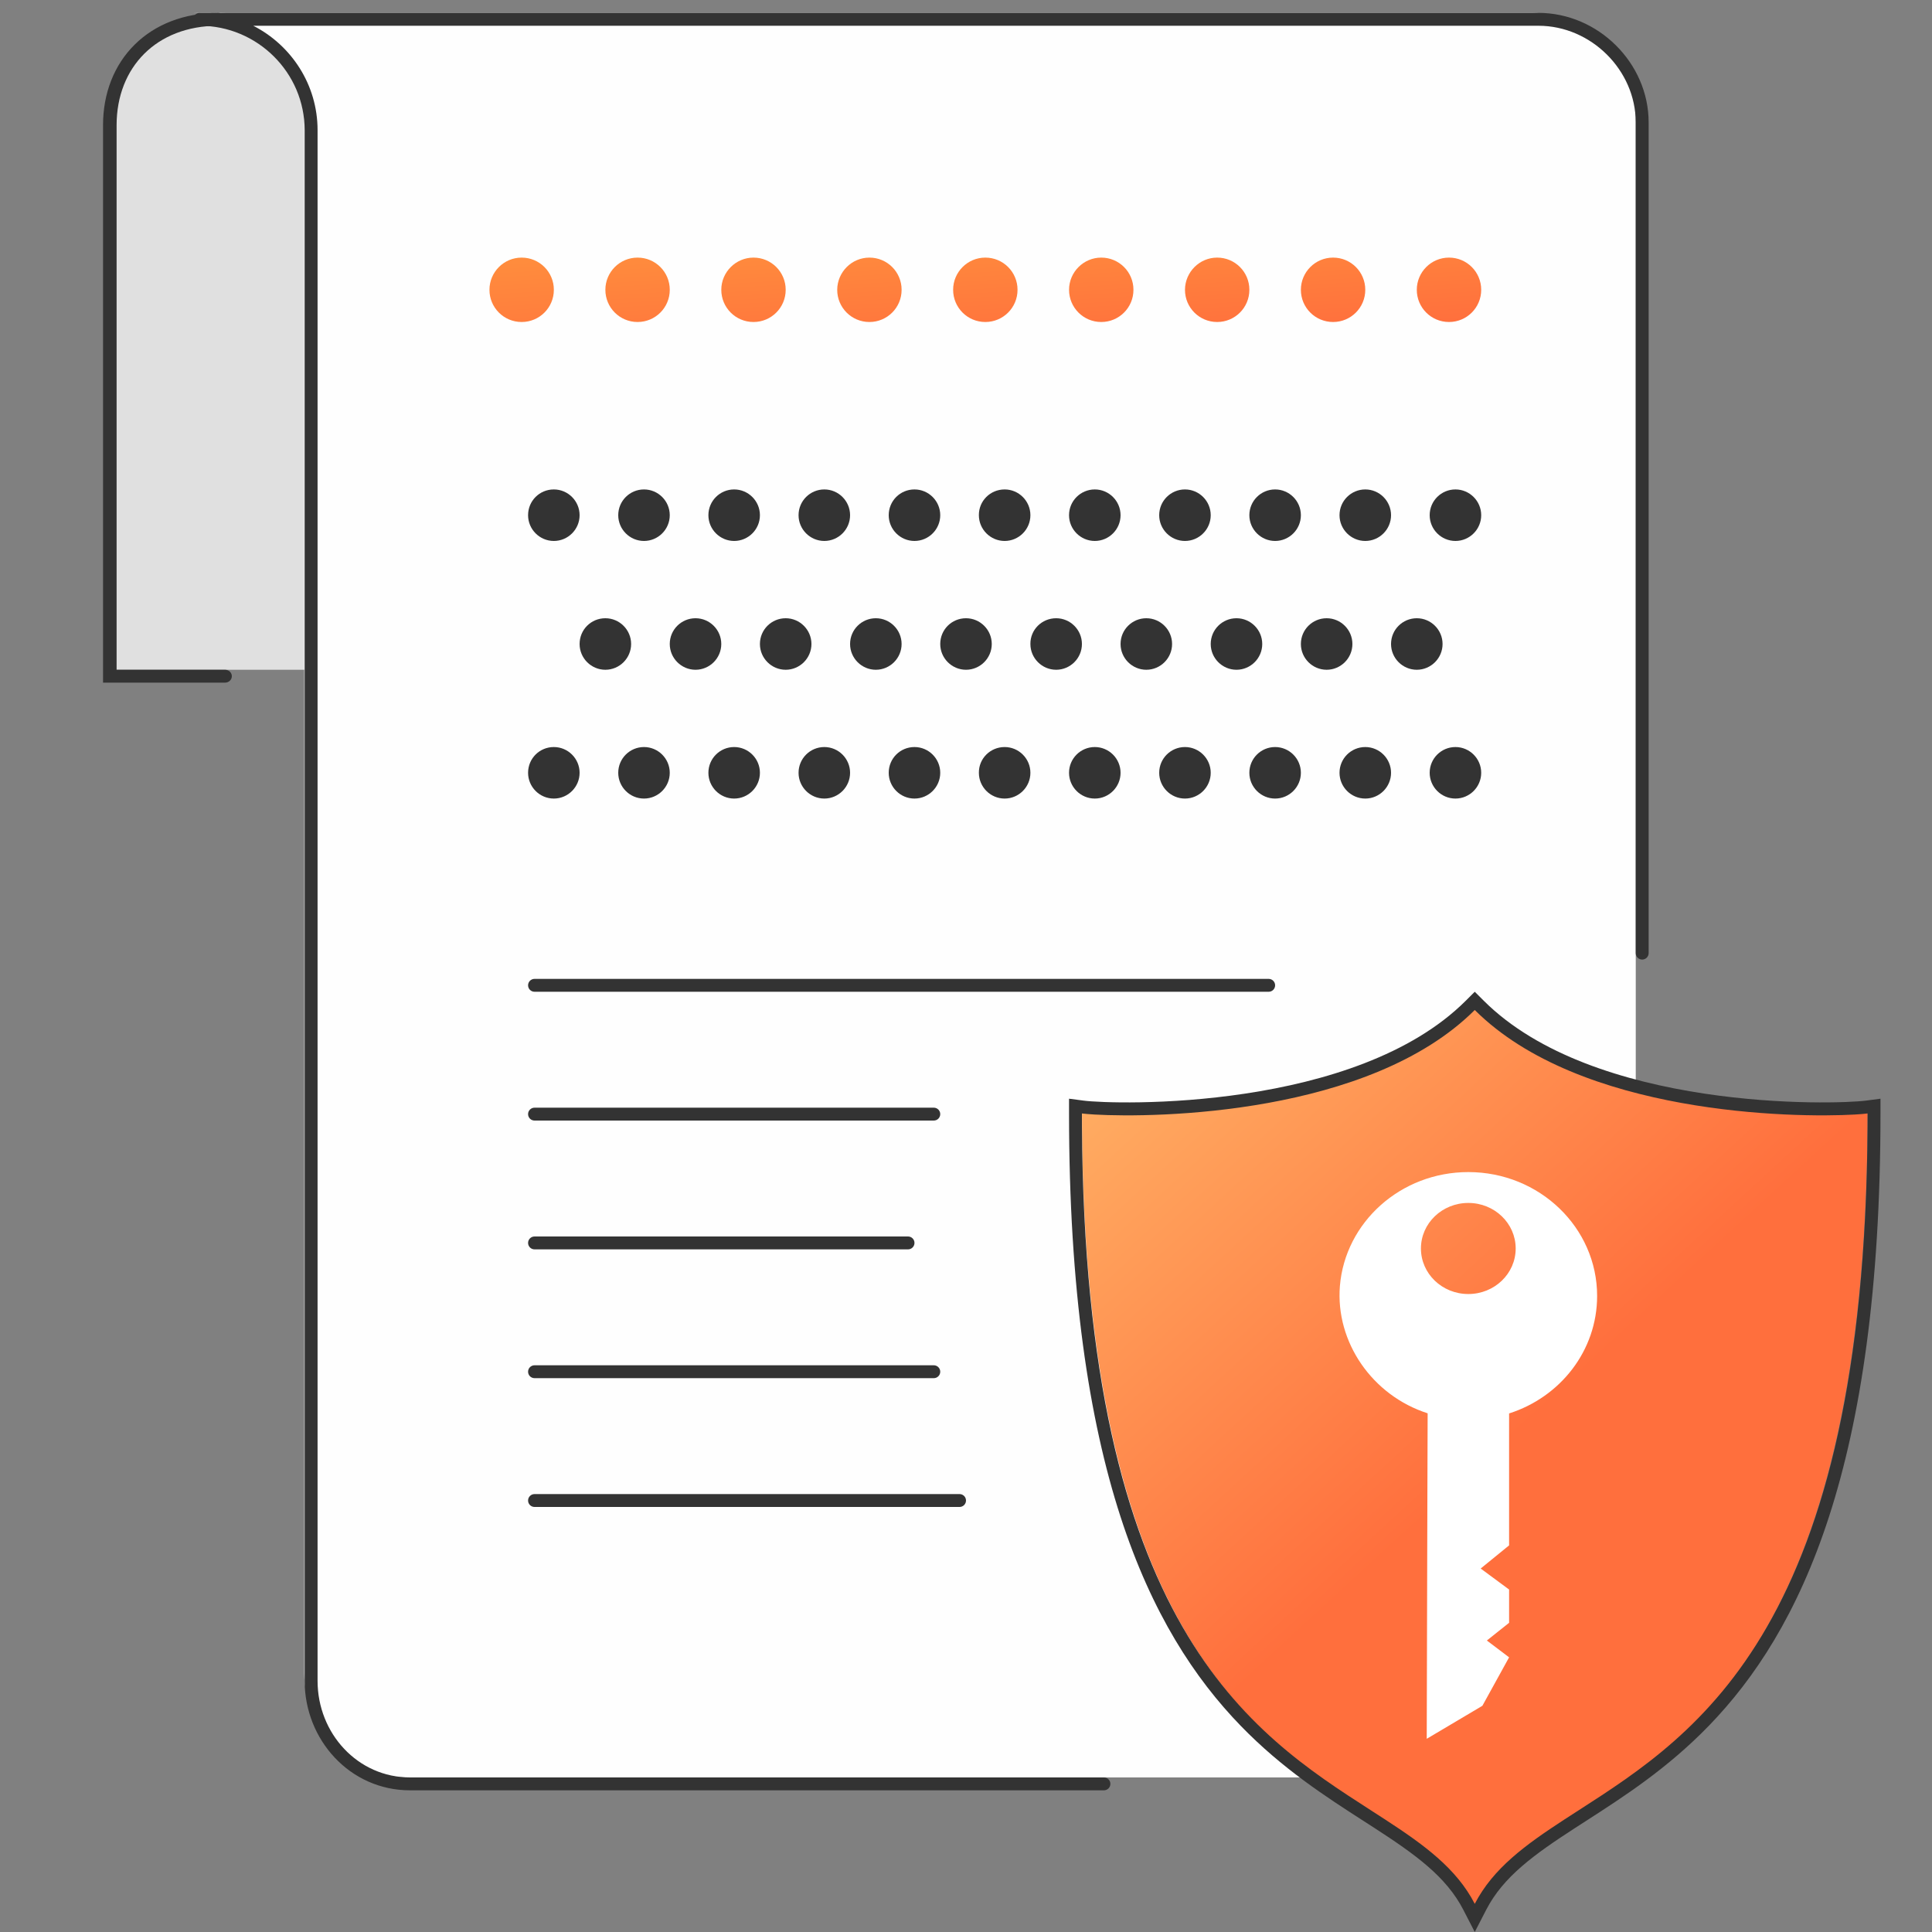 <svg width="150" height="150" viewBox="0 0 150 150" fill="none" xmlns="http://www.w3.org/2000/svg">
<rect x="0" y="0" width="150" height="150" fill="#808080" stroke="none"/>
<g clip-path="url(#clip0_125_8652)">
<path fill-rule="evenodd" clip-rule="evenodd" d="M24.991 27.848V9.458C24.991 4.809 21.395 1 16.996 1C12.596 1 9 4.799 9 9.458V52H25V27.848H24.991Z" fill="#E0E0E0"/>
<path fill-rule="evenodd" clip-rule="evenodd" d="M127 9C127 4.669 123.318 1 118.971 1H51.626H15C19.746 1 23.624 4.864 23.624 9.603V28.308V129.921C23.624 134.252 27.306 138 31.653 138H118.971C123.318 138 127 134.331 127 130V9Z" fill="#FEFEFE"/>
<path fill-rule="evenodd" clip-rule="evenodd" d="M15 1.5C15 1.224 15.225 1 15.502 1H119.442C124.079 1 128 4.891 128 9.5V74C128 74.276 127.775 74.5 127.498 74.5C127.221 74.5 126.997 74.276 126.997 74V9.5C126.997 5.447 123.528 2 119.442 2H19.665C22.622 3.511 24.656 6.577 24.656 10.103V130.5C24.656 134.585 27.778 138 31.833 138H85.708C85.985 138 86.21 138.224 86.21 138.5C86.21 138.776 85.985 139 85.708 139H31.833C27.166 139 23.653 135.077 23.653 130.5V10.103C23.653 5.642 19.988 2 15.502 2C15.225 2 15 1.776 15 1.5Z" fill="#333333"/>
<path fill-rule="evenodd" clip-rule="evenodd" d="M41 116.5C41 116.224 41.224 116 41.5 116H74.5C74.776 116 75 116.224 75 116.5C75 116.776 74.776 117 74.5 117H41.5C41.224 117 41 116.776 41 116.5Z" fill="#333333"/>
<path fill-rule="evenodd" clip-rule="evenodd" d="M41 76.5C41 76.224 41.224 76 41.5 76H98.5C98.776 76 99 76.224 99 76.5C99 76.776 98.776 77 98.5 77H41.5C41.224 77 41 76.776 41 76.5Z" fill="#333333"/>
<path fill-rule="evenodd" clip-rule="evenodd" d="M41 86.5C41 86.224 41.224 86 41.5 86H72.5C72.776 86 73 86.224 73 86.5C73 86.776 72.776 87 72.5 87H41.5C41.224 87 41 86.776 41 86.5Z" fill="#333333"/>
<path fill-rule="evenodd" clip-rule="evenodd" d="M41 106.5C41 106.224 41.224 106 41.5 106H72.5C72.776 106 73 106.224 73 106.5C73 106.776 72.776 107 72.5 107H41.5C41.224 107 41 106.776 41 106.5Z" fill="#333333"/>
<path fill-rule="evenodd" clip-rule="evenodd" d="M41 96.5C41 96.224 41.224 96 41.5 96H70.5C70.776 96 71 96.224 71 96.5C71 96.776 70.776 97 70.5 97H41.5C41.224 97 41 96.776 41 96.5Z" fill="#333333"/>
<path fill-rule="evenodd" clip-rule="evenodd" d="M113.553 94.848H102.417C101.066 94.848 101.176 93.338 102.298 93.338H113.583C114.844 93.338 114.864 94.848 113.553 94.848Z" fill="#333333"/>
<path fill-rule="evenodd" clip-rule="evenodd" d="M10.442 3.478C12.018 1.911 14.265 1 16.948 1C17.238 1 17.474 1.224 17.474 1.5C17.474 1.776 17.238 2 16.948 2C14.526 2 12.562 2.817 11.204 4.169C9.842 5.523 9.053 7.449 9.053 9.719V52H17.474C17.765 52 18 52.224 18 52.5C18 52.776 17.765 53 17.474 53H8V9.719C8 7.227 8.869 5.043 10.442 3.478Z" fill="#333333"/>
<path fill-rule="evenodd" clip-rule="evenodd" d="M114.5 148C108.628 136.506 84 141.065 84 86.102C86.509 86.434 105.553 86.998 114.5 78C123.447 86.998 142.491 86.434 145 86.102C145 141.065 120.372 136.506 114.5 148Z" fill="url(#paint0_linear_125_8652)"/>
<path fill-rule="evenodd" clip-rule="evenodd" d="M114.5 150L113.612 148.277C112.284 145.698 109.874 143.972 106.716 141.927C106.439 141.747 106.157 141.566 105.87 141.382C102.943 139.498 99.557 137.32 96.332 133.995C89.194 126.633 83 113.843 83 86.449V85.303L84.13 85.451C85.281 85.603 90.576 85.829 96.688 84.906C102.824 83.981 109.556 81.93 113.796 77.702L114.5 77L115.204 77.702C119.445 81.93 126.176 83.981 132.313 84.906C138.425 85.829 143.719 85.603 144.871 85.451L146 85.303V86.449C146 113.843 139.807 126.633 132.668 133.995C129.443 137.32 126.057 139.498 123.13 141.382C122.844 141.566 122.562 141.747 122.284 141.927C119.127 143.972 116.717 145.698 115.388 148.277L114.5 150ZM113.91 146.811C114.123 147.132 114.321 147.466 114.5 147.814C114.68 147.466 114.877 147.132 115.091 146.811C116.776 144.277 119.478 142.538 122.586 140.538C131.872 134.561 144.777 126.255 144.997 87.462C144.999 87.126 145 86.789 145 86.449C144.784 86.477 144.445 86.507 144 86.533C139.284 86.804 122.676 86.568 114.5 78.416C106.325 86.568 89.717 86.804 85 86.533C84.555 86.507 84.216 86.477 84 86.449C84 86.789 84.001 87.126 84.003 87.462C84.224 126.255 97.129 134.561 106.414 140.538C109.522 142.538 112.224 144.277 113.91 146.811Z" fill="#333333"/>
<path fill-rule="evenodd" clip-rule="evenodd" d="M110.842 109.729L110.822 115.897L110.771 135L115.092 132.437L117.166 128.675L115.439 127.369L117.166 125.994V123.411L114.959 121.78L117.166 119.983V109.739C121.14 108.472 124 104.868 124 100.615C124 95.312 119.526 91 113.999 91C108.748 91 104.437 94.899 104.029 99.849C103.681 104.194 106.534 108.345 110.842 109.729ZM117.677 96.932C117.677 98.887 116.032 100.468 113.999 100.468C111.966 100.468 110.321 98.887 110.321 96.932C110.321 94.978 111.966 93.396 113.999 93.396C116.032 93.396 117.677 94.978 117.677 96.932Z" fill="white"/>
<path fill-rule="evenodd" clip-rule="evenodd" d="M40.501 20C41.884 20 43.001 21.116 43.001 22.5C43.001 23.884 41.884 25 40.501 25C39.117 25 38.001 23.884 38.001 22.5C38.001 21.125 39.117 20 40.501 20ZM49.501 20C50.884 20 52.001 21.116 52.001 22.5C52.001 23.884 50.884 25 49.501 25C48.117 25 47.001 23.884 47.001 22.5C47.001 21.125 48.117 20 49.501 20ZM61.001 22.5C61.001 21.116 59.884 20 58.501 20C57.126 20 56.001 21.125 56.001 22.5C56.001 23.884 57.117 25 58.501 25C59.884 25 61.001 23.884 61.001 22.5ZM67.501 20C68.884 20 70.001 21.116 70.001 22.5C70.001 23.884 68.884 25 67.501 25C66.117 25 65.001 23.884 65.001 22.5C65.009 21.125 66.126 20 67.501 20ZM79.001 22.5C79.001 21.116 77.884 20 76.501 20C75.117 20 74.001 21.125 74.001 22.5C74.001 23.884 75.117 25 76.501 25C77.884 25 79.001 23.884 79.001 22.5ZM85.501 20C86.884 20 88.001 21.116 88.001 22.5C88.001 23.884 86.884 25 85.501 25C84.117 25 83.001 23.884 83.001 22.5C83.001 21.125 84.126 20 85.501 20ZM97.001 22.5C97.001 21.116 95.884 20 94.501 20C93.126 20 92.009 21.125 92.001 22.5C92.001 23.884 93.117 25 94.501 25C95.884 25 97.001 23.884 97.001 22.5ZM103.5 20C104.884 20 106 21.116 106 22.5C106 23.884 104.884 25 103.5 25C102.117 25 101 23.884 101 22.5C101 21.125 102.117 20 103.5 20ZM115 22.5C115 21.116 113.884 20 112.5 20C111.117 20 110 21.125 110 22.5C110 23.884 111.117 25 112.5 25C113.884 25 115 23.884 115 22.5Z" fill="url(#paint1_linear_125_8652)"/>
<path fill-rule="evenodd" clip-rule="evenodd" d="M43 38C44.101 38 45 38.899 45 40C45 41.101 44.101 42 43 42C41.899 42 41 41.101 41 40C41 38.888 41.888 38 43 38ZM50 38C51.101 38 52 38.899 52 40C52 41.101 51.101 42 50 42C48.899 42 48 41.101 48 40C48 38.888 48.899 38 50 38ZM59 40C59 38.899 58.101 38 57 38C55.899 38 55 38.888 55 40C55 41.101 55.899 42 57 42C58.101 42 59 41.101 59 40ZM64 38C65.101 38 66 38.899 66 40C66 41.101 65.101 42 64 42C62.899 42 62 41.101 62 40C62 38.888 62.899 38 64 38ZM73 40C73 38.899 72.101 38 71 38C69.888 38 69 38.888 69 40C69 41.101 69.899 42 71 42C72.101 42 73 41.101 73 40ZM78 38C79.101 38 80 38.899 80 40C80 41.101 79.101 42 78 42C76.899 42 76 41.101 76 40C75.989 38.888 76.888 38 78 38ZM87 40C87 38.899 86.101 38 85 38C83.899 38 83 38.888 83 40C83 41.101 83.899 42 85 42C86.101 42 87 41.101 87 40ZM92 38C93.101 38 94 38.899 94 40C94 41.101 93.101 42 92 42C90.899 42 90 41.101 90 40C90 38.888 90.899 38 92 38ZM101 40C101 38.899 100.101 38 99 38C97.899 38 97 38.888 97 40C97 41.101 97.899 42 99 42C100.101 42 101 41.101 101 40ZM106 38C107.101 38 108 38.899 108 40C108 41.101 107.101 42 106 42C104.899 42 104 41.101 104 40C104 38.888 104.899 38 106 38ZM115 40C115 38.899 114.101 38 113 38C111.899 38 111 38.888 111 40C111 41.101 111.899 42 113 42C114.101 42 115 41.101 115 40Z" fill="#333333"/>
<path fill-rule="evenodd" clip-rule="evenodd" d="M49 50C49 48.899 48.101 48 47 48C45.888 48 45 48.888 45 50C45 51.101 45.899 52 47 52C48.101 52 49 51.101 49 50ZM56 50C56 48.899 55.101 48 54 48C52.899 48 52 48.888 52 50C52 51.101 52.899 52 54 52C55.101 52 56 51.101 56 50ZM61 48C62.101 48 63 48.899 63 50C63 51.101 62.101 52 61 52C59.899 52 59 51.101 59 50C59 48.888 59.899 48 61 48ZM70 50C70 48.899 69.101 48 68 48C66.899 48 66 48.888 66 50C66 51.101 66.899 52 68 52C69.101 52 70 51.101 70 50ZM75 48C76.101 48 77 48.899 77 50C77 51.101 76.101 52 75 52C73.899 52 73 51.101 73 50C73 48.888 73.888 48 75 48ZM84 50C84 48.899 83.101 48 82 48C80.888 48 79.989 48.888 80 50C80 51.101 80.899 52 82 52C83.101 52 84 51.101 84 50ZM89 48C90.101 48 91 48.899 91 50C91 51.101 90.101 52 89 52C87.899 52 87 51.101 87 50C87 48.888 87.899 48 89 48ZM98 50C98 48.899 97.101 48 96 48C94.899 48 94 48.888 94 50C94 51.101 94.899 52 96 52C97.101 52 98 51.101 98 50ZM103 48C104.101 48 105 48.899 105 50C105 51.101 104.101 52 103 52C101.899 52 101 51.101 101 50C101 48.888 101.899 48 103 48ZM112 50C112 48.899 111.101 48 110 48C108.899 48 108 48.888 108 50C108 51.101 108.899 52 110 52C111.101 52 112 51.101 112 50Z" fill="#333333"/>
<path fill-rule="evenodd" clip-rule="evenodd" d="M43 58C44.101 58 45 58.899 45 60C45 61.101 44.101 62 43 62C41.899 62 41 61.101 41 60C41 58.888 41.888 58 43 58ZM50 58C51.101 58 52 58.899 52 60C52 61.101 51.101 62 50 62C48.899 62 48 61.101 48 60C48 58.888 48.899 58 50 58ZM59 60C59 58.899 58.101 58 57 58C55.899 58 55 58.888 55 60C55 61.101 55.899 62 57 62C58.101 62 59 61.101 59 60ZM64 58C65.101 58 66 58.899 66 60C66 61.101 65.101 62 64 62C62.899 62 62 61.101 62 60C62 58.888 62.899 58 64 58ZM73 60C73 58.899 72.101 58 71 58C69.888 58 69 58.888 69 60C69 61.101 69.899 62 71 62C72.101 62 73 61.101 73 60ZM78 58C79.101 58 80 58.899 80 60C80 61.101 79.101 62 78 62C76.899 62 76 61.101 76 60C75.989 58.888 76.888 58 78 58ZM87 60C87 58.899 86.101 58 85 58C83.899 58 83 58.888 83 60C83 61.101 83.899 62 85 62C86.101 62 87 61.101 87 60ZM92 58C93.101 58 94 58.899 94 60C94 61.101 93.101 62 92 62C90.899 62 90 61.101 90 60C90 58.888 90.899 58 92 58ZM101 60C101 58.899 100.101 58 99 58C97.899 58 97 58.888 97 60C97 61.101 97.899 62 99 62C100.101 62 101 61.101 101 60ZM106 58C107.101 58 108 58.899 108 60C108 61.101 107.101 62 106 62C104.899 62 104 61.101 104 60C104 58.888 104.899 58 106 58ZM115 60C115 58.899 114.101 58 113 58C111.899 58 111 58.888 111 60C111 61.101 111.899 62 113 62C114.101 62 115 61.101 115 60Z" fill="#333333"/>
</g>
<defs>
<linearGradient id="paint0_linear_125_8652" x1="80.754" y1="64.731" x2="120.965" y2="108.38" gradientUnits="userSpaceOnUse">
<stop stop-color="#FFC671"/>
<stop offset="1" stop-color="#FF6F3D"/>
</linearGradient>
<linearGradient id="paint1_linear_125_8652" x1="38.001" y1="19.805" x2="38.624" y2="29.773" gradientUnits="userSpaceOnUse">
<stop stop-color="#FF8E3D"/>
<stop offset="1" stop-color="#FF6F3D"/>
</linearGradient>
<clipPath id="clip0_125_8652">
<rect width="150" height="150" fill="white"/>
</clipPath>
</defs>
</svg>
